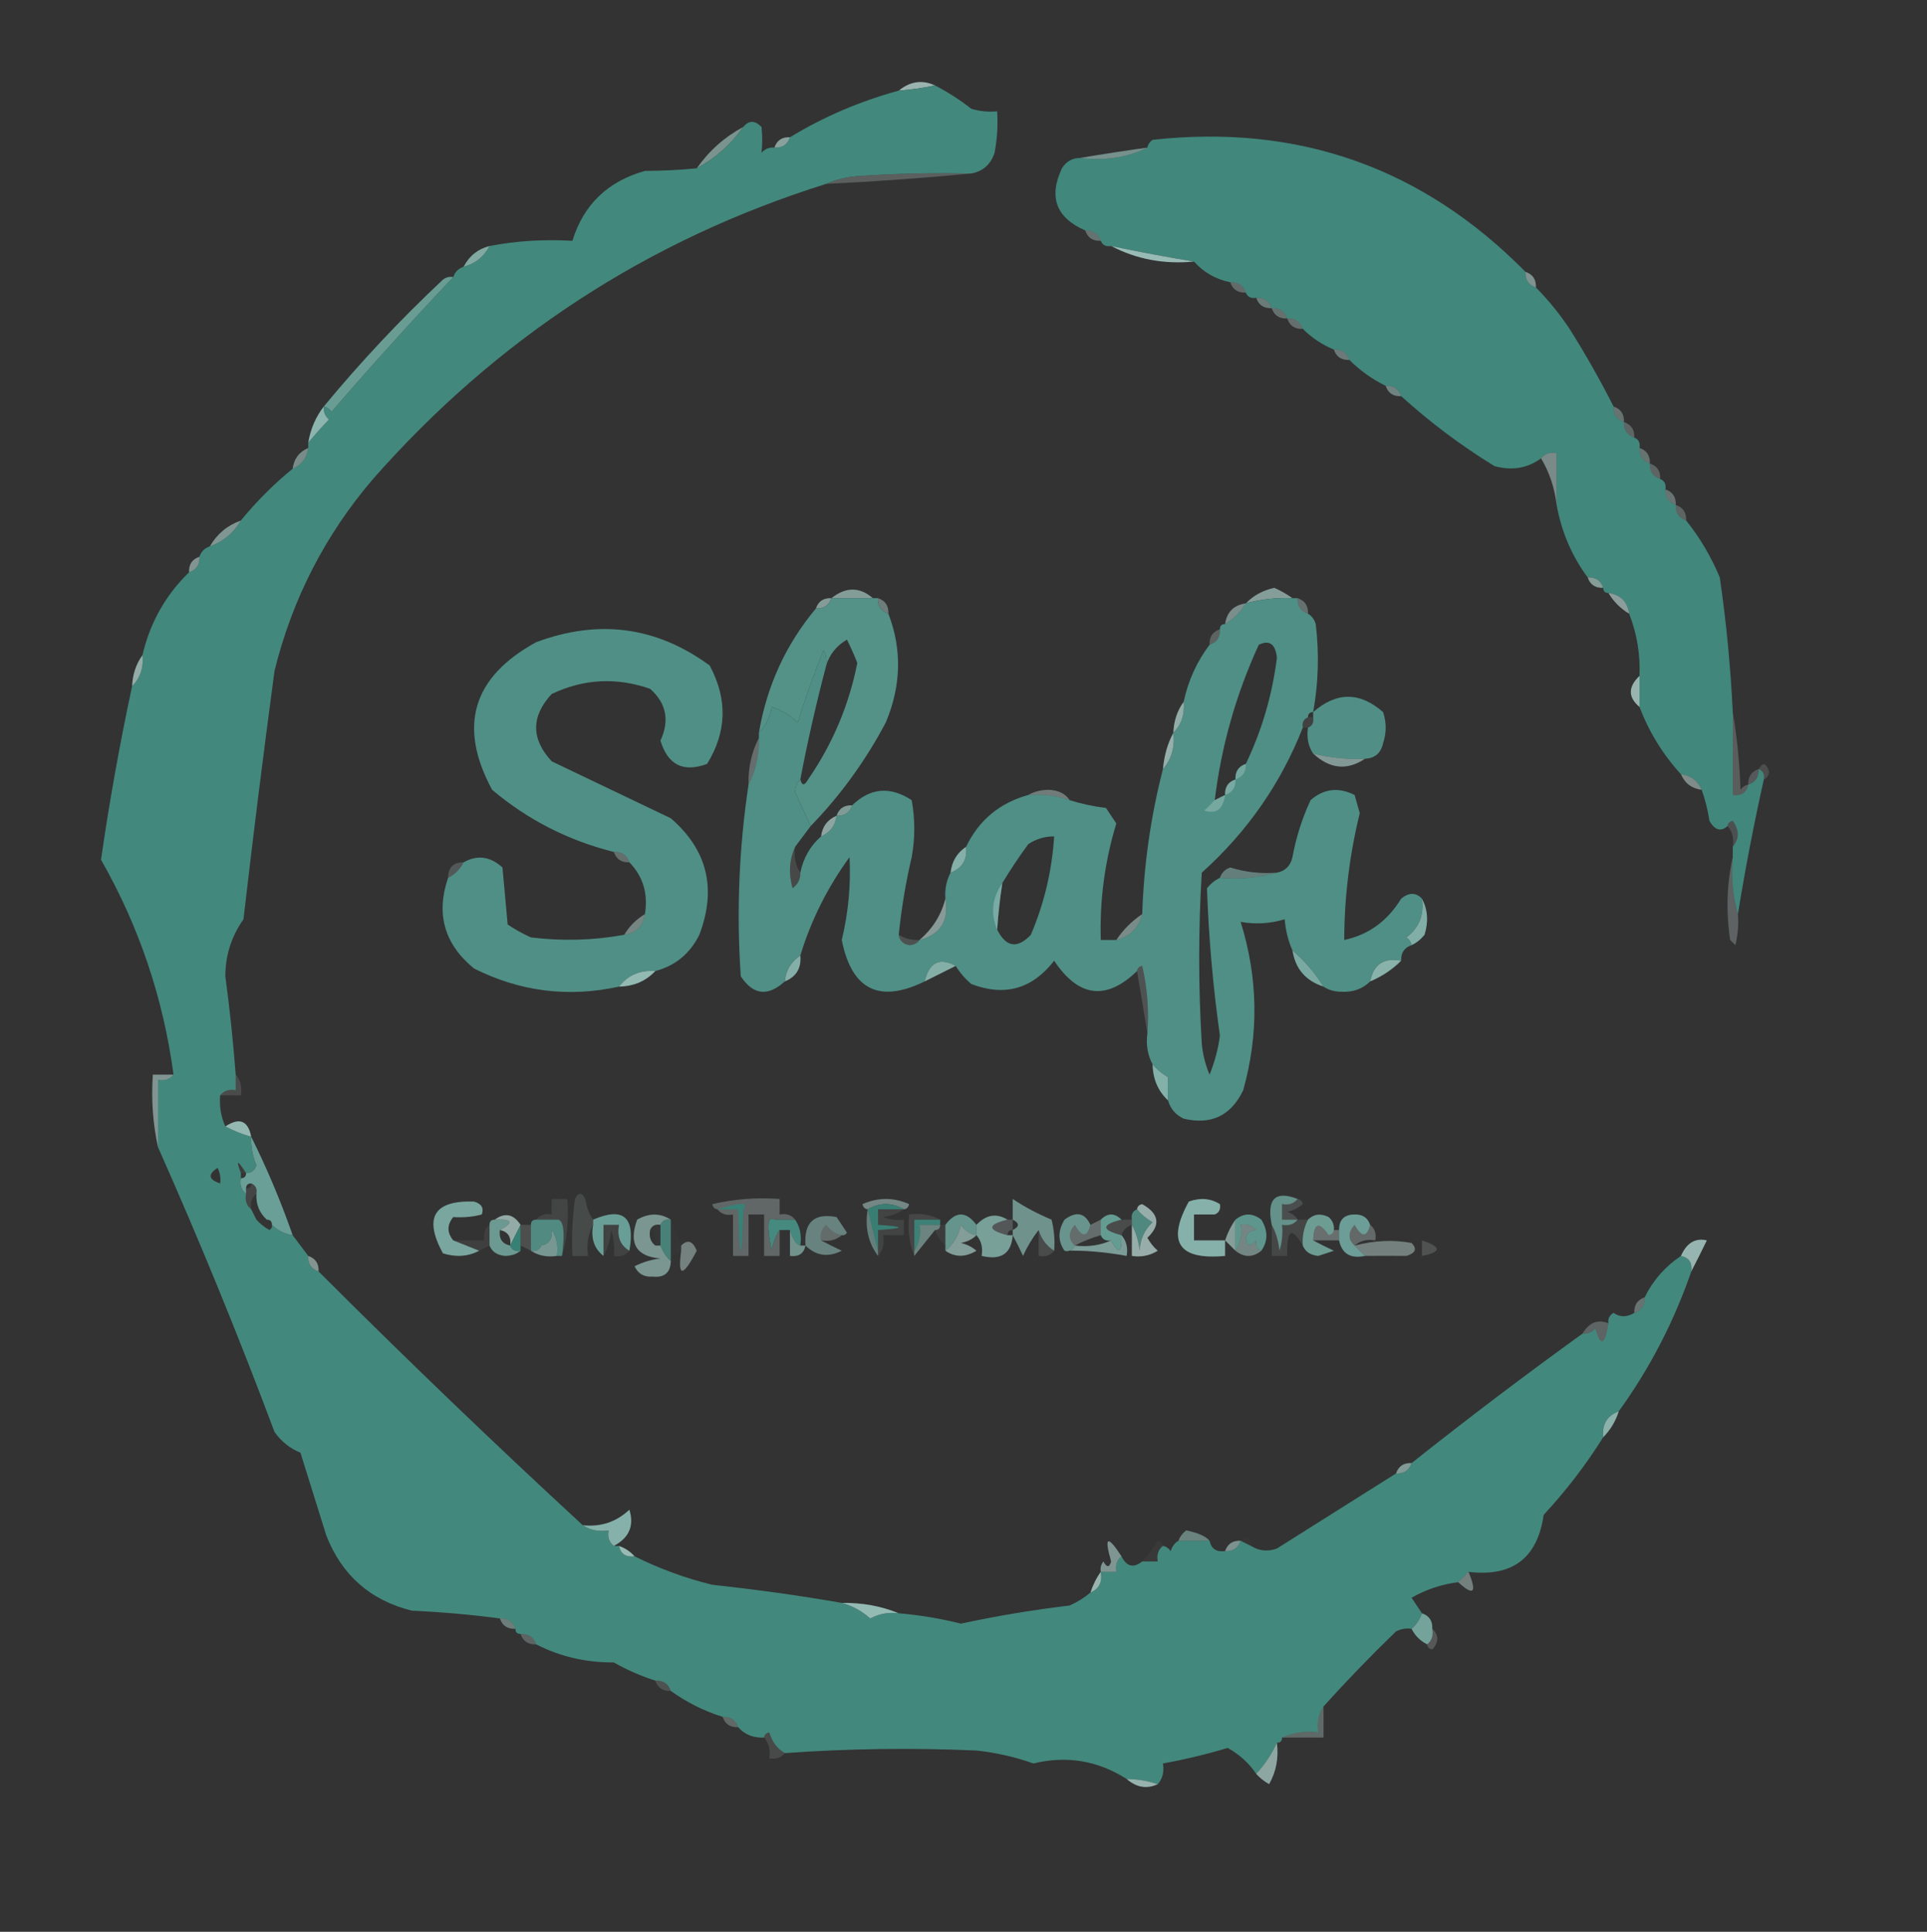 <?xml version="1.0" encoding="UTF-8"?>
<!DOCTYPE svg PUBLIC "-//W3C//DTD SVG 1.1//EN" "http://www.w3.org/Graphics/SVG/1.1/DTD/svg11.dtd">
<svg xmlns="http://www.w3.org/2000/svg" version="1.1" width="372px" height="373px" style="shape-rendering:geometricPrecision; text-rendering:geometricPrecision; image-rendering:optimizeQuality; fill-rule:evenodd; clip-rule:evenodd" xmlns:xlink="http://www.w3.org/1999/xlink">
<rect width="100%" height="100%" fill="#333333" stroke="none"/>
<g><path style="opacity:0.847" fill="#accac5" d="M 180.5,16.5 C 178.194,16.993 175.861,17.326 173.5,17.5C 175.713,15.688 178.047,15.355 180.5,16.5 Z"/></g>
<g><path style="opacity:0.671" fill="#9cc1ba" d="M 143.5,24.5 C 141.1,27.903 138.1,30.57 134.5,32.5C 136.9,29.097 139.9,26.43 143.5,24.5 Z"/></g>
<g><path style="opacity:1" fill="#41877c" d="M 294.5,52.5 C 294.427,54.027 295.094,55.027 296.5,55.5C 298.887,57.913 301.054,60.58 303,63.5C 306.089,68.406 308.923,73.406 311.5,78.5C 311.427,80.027 312.094,81.027 313.5,81.5C 313.427,83.027 314.094,84.027 315.5,84.5C 316.338,84.842 316.672,85.508 316.5,86.5C 316.427,88.027 317.094,89.027 318.5,89.5C 318.427,91.027 319.094,92.027 320.5,92.5C 321.338,92.842 321.672,93.508 321.5,94.5C 321.427,96.027 322.094,97.027 323.5,97.5C 323.427,99.027 324.094,100.027 325.5,100.5C 328.158,103.806 330.324,107.473 332,111.5C 333.257,120.133 334.091,128.8 334.5,137.5C 334.5,142.833 334.5,148.167 334.5,153.5C 336.179,153.715 337.179,153.048 337.5,151.5C 338.906,151.027 339.573,150.027 339.5,148.5C 340.338,148.842 340.672,149.508 340.5,150.5C 338.55,159.244 336.884,167.91 335.5,176.5C 334.518,173.038 334.185,169.371 334.5,165.5C 334.5,164.833 334.5,164.167 334.5,163.5C 335.788,161.965 335.788,160.299 334.5,158.5C 333.893,158.624 333.56,158.957 333.5,159.5C 332.207,160.645 331.041,160.311 330,158.5C 329.685,156.414 329.185,154.414 328.5,152.5C 327.738,150.738 326.404,149.738 324.5,149.5C 321.013,145.678 318.347,141.345 316.5,136.5C 316.5,134.5 316.5,132.5 316.5,130.5C 316.666,126.326 316,122.326 314.5,118.5C 314.167,116.167 312.833,114.833 310.5,114.5C 309.833,114.5 309.5,114.167 309.5,113.5C 309.027,112.094 308.027,111.427 306.5,111.5C 303.449,107.386 301.449,102.72 300.5,97.5C 300.5,94.167 300.5,90.833 300.5,87.5C 299.209,87.263 298.209,87.596 297.5,88.5C 294.863,90.427 291.863,90.927 288.5,90C 282.033,86.021 276.033,81.521 270.5,76.5C 270.027,75.094 269.027,74.427 267.5,74.5C 264.883,73.214 262.55,71.547 260.5,69.5C 260.027,68.094 259.027,67.427 257.5,67.5C 255.223,66.551 253.223,65.218 251.5,63.5C 251.027,62.094 250.027,61.427 248.5,61.5C 248.027,60.094 247.027,59.427 245.5,59.5C 245.027,58.094 244.027,57.427 242.5,57.5C 241.508,57.672 240.842,57.338 240.5,56.5C 240.027,55.094 239.027,54.427 237.5,54.5C 234.669,53.921 232.336,52.588 230.5,50.5C 225.26,49.65 219.927,48.65 214.5,47.5C 213.508,47.672 212.842,47.338 212.5,46.5C 212.027,45.094 211.027,44.427 209.5,44.5C 203.885,42.049 202.385,38.049 205,32.5C 205.816,31.177 206.983,30.511 208.5,30.5C 213.294,31.097 217.627,30.43 221.5,28.5C 221.611,27.883 221.944,27.383 222.5,27C 250.682,23.893 274.682,32.393 294.5,52.5 Z"/></g>
<g><path style="opacity:0.663" fill="#99bfb9" d="M 221.5,28.5 C 217.627,30.43 213.294,31.097 208.5,30.5C 212.73,29.78 217.063,29.113 221.5,28.5 Z"/></g>
<g><path style="opacity:0.259" fill="#cfe1de" d="M 187.5,33.5 C 178.332,34.385 168.999,35.051 159.5,35.5C 161.292,34.691 163.292,34.191 165.5,34C 172.826,33.5 180.159,33.334 187.5,33.5 Z"/></g>
<g><path style="opacity:1" fill="#43887d" d="M 180.5,16.5 C 182.932,17.75 185.266,19.25 187.5,21C 189.134,21.494 190.801,21.66 192.5,21.5C 192.664,24.187 192.497,26.854 192,29.5C 191.252,31.751 189.752,33.084 187.5,33.5C 180.159,33.334 172.826,33.5 165.5,34C 163.292,34.191 161.292,34.691 159.5,35.5C 125.109,46.291 95.942,65.291 72,92.5C 62.777,103.278 56.444,115.611 53,129.5C 50.854,145.48 48.854,161.48 47,177.5C 44.673,180.815 43.507,184.481 43.5,188.5C 44.355,194.82 45.022,201.154 45.5,207.5C 45.5,208.5 45.5,209.5 45.5,210.5C 44.209,210.263 43.209,210.596 42.5,211.5C 42.325,213.621 42.659,215.621 43.5,217.5C 45.028,218.309 46.694,218.976 48.5,219.5C 48.433,221.401 48.767,223.234 49.5,225C 49.164,226.03 48.497,226.53 47.5,226.5C 45.83,223.895 45.496,223.895 46.5,226.5C 46.5,226.833 46.5,227.167 46.5,227.5C 46.263,228.791 46.596,229.791 47.5,230.5C 47.263,231.791 47.596,232.791 48.5,233.5C 48.833,234.167 49.167,234.833 49.5,235.5C 50.172,236.267 51.005,236.934 52,237.5C 52.399,237.272 52.565,236.938 52.5,236.5C 53.605,237.6 54.938,238.267 56.5,238.5C 57.488,239.795 58.488,241.128 59.5,242.5C 59.427,244.027 60.094,245.027 61.5,245.5C 78.223,262.225 95.223,278.558 112.5,294.5C 113.919,295.451 115.585,295.784 117.5,295.5C 117.263,296.791 117.596,297.791 118.5,298.5C 118.833,298.5 119.167,298.5 119.5,298.5C 119.821,300.048 120.821,300.715 122.5,300.5C 127.272,302.883 132.272,304.716 137.5,306C 146.014,306.912 154.347,308.079 162.5,309.5C 164.518,310.047 166.351,311.047 168,312.5C 169.699,311.594 171.533,311.261 173.5,311.5C 177.544,311.844 181.544,312.51 185.5,313.5C 192.442,312.008 199.442,310.842 206.5,310C 207.984,309.338 209.317,308.504 210.5,307.5C 212.176,306.817 212.843,305.483 212.5,303.5C 213.5,303.5 214.5,303.5 215.5,303.5C 215.263,302.209 215.596,301.209 216.5,300.5C 217.472,302.493 218.805,302.826 220.5,301.5C 221.5,301.5 222.5,301.5 223.5,301.5C 223.263,300.209 223.596,299.209 224.5,298.5C 225.117,298.611 225.617,298.944 226,299.5C 226.278,298.584 226.778,297.918 227.5,297.5C 229.5,297.5 231.5,297.5 233.5,297.5C 233.821,299.048 234.821,299.715 236.5,299.5C 238.027,299.573 239.027,298.906 239.5,297.5C 240.167,297.833 240.833,298.167 241.5,298.5C 243.068,299.473 244.735,299.64 246.5,299C 254.195,294.156 261.861,289.323 269.5,284.5C 271.027,284.573 272.027,283.906 272.5,282.5C 283.282,273.935 294.282,265.602 305.5,257.5C 306.496,257.586 307.329,257.252 308,256.5C 308.974,260.095 309.807,259.762 310.5,255.5C 310.369,254.624 310.702,253.957 311.5,253.5C 312.726,254.363 314.06,254.363 315.5,253.5C 316.906,253.027 317.573,252.027 317.5,250.5C 319.094,247.236 321.427,244.569 324.5,242.5C 326.048,242.821 326.715,243.821 326.5,245.5C 323.12,255.262 318.454,264.262 312.5,272.5C 310.241,273.344 309.241,275.011 309.5,277.5C 306.16,282.83 302.327,287.83 298,292.5C 296.8,300.858 291.967,304.525 283.5,303.5C 282.833,304.167 282.167,304.833 281.5,305.5C 278.304,305.899 275.304,306.899 272.5,308.5C 273.193,309.518 273.859,310.518 274.5,311.5C 274.068,312.71 273.401,313.71 272.5,314.5C 271.448,314.351 270.448,314.517 269.5,315C 264.603,319.729 259.936,324.562 255.5,329.5C 254.549,330.919 254.216,332.585 254.5,334.5C 251.941,334.198 249.607,334.532 247.5,335.5C 247.5,336.167 247.167,336.5 246.5,336.5C 245.455,338.77 244.121,340.77 242.5,342.5C 241.109,340.429 239.276,338.762 237,337.5C 232.909,338.731 228.743,339.731 224.5,340.5C 224.768,342.099 224.434,343.432 223.5,344.5C 221.565,343.85 219.565,343.517 217.5,343.5C 211.914,339.936 205.914,338.936 199.5,340.5C 195.939,339.239 192.272,338.406 188.5,338C 176.157,337.449 163.824,337.616 151.5,338.5C 150.057,337.665 149.057,336.332 148.5,334.5C 147.893,334.624 147.56,334.957 147.5,335.5C 145.447,335.598 143.78,334.931 142.5,333.5C 142.027,332.094 141.027,331.427 139.5,331.5C 135.883,330.358 132.55,328.692 129.5,326.5C 129.027,325.094 128.027,324.427 126.5,324.5C 123.738,323.62 121.071,322.454 118.5,321C 113.095,321.025 108.095,319.858 103.5,317.5C 103.027,316.094 102.027,315.427 100.5,315.5C 99.833,315.5 99.5,315.167 99.5,314.5C 99.027,313.094 98.027,312.427 96.5,312.5C 90.882,311.758 85.215,311.258 79.5,311C 71.498,308.997 65.998,304.164 63,296.5C 61.331,291.155 59.664,285.822 58,280.5C 55.929,279.636 54.262,278.303 53,276.5C 46.04,257.918 38.54,239.584 30.5,221.5C 30.5,217.167 30.5,212.833 30.5,208.5C 31.791,208.737 32.791,208.404 33.5,207.5C 31.518,192.72 26.851,178.886 19.5,166C 21.129,154.723 23.129,143.556 25.5,132.5C 27.074,130.898 27.741,128.898 27.5,126.5C 28.97,120.218 31.97,114.885 36.5,110.5C 37.906,110.027 38.573,109.027 38.5,107.5C 38.833,106.5 39.5,105.833 40.5,105.5C 43.089,104.581 45.089,102.914 46.5,100.5C 49.5,96.833 52.833,93.5 56.5,90.5C 58.262,89.738 59.262,88.404 59.5,86.5C 59.5,86.167 59.5,85.833 59.5,85.5C 60.746,83.992 62.08,82.492 63.5,81C 62.748,80.329 62.414,79.496 62.5,78.5C 63.117,78.611 63.617,78.944 64,79.5C 71.588,70.695 79.421,62.028 87.5,53.5C 87.833,52.5 88.5,51.833 89.5,51.5C 91.749,50.92 93.415,49.587 94.5,47.5C 99.641,46.512 104.974,46.179 110.5,46.5C 112.649,39.52 117.316,35.02 124.5,33C 127.936,32.982 131.269,32.815 134.5,32.5C 138.1,30.57 141.1,27.903 143.5,24.5C 144.542,23.209 145.708,23.209 147,24.5C 147.195,26.207 147.195,27.874 147,29.5C 147.671,28.748 148.504,28.414 149.5,28.5C 151.027,28.573 152.027,27.906 152.5,26.5C 159.013,22.545 166.013,19.545 173.5,17.5C 175.861,17.326 178.194,16.993 180.5,16.5 Z M 42.5,228.5 C 40.24,227.762 40.073,226.762 42,225.5C 42.483,226.448 42.65,227.448 42.5,228.5 Z"/></g>
<g><path style="opacity:0.749" fill="#a5c5c0" d="M 152.5,26.5 C 152.027,27.906 151.027,28.573 149.5,28.5C 149.973,27.094 150.973,26.427 152.5,26.5 Z"/></g>
<g><path style="opacity:0.408" fill="#b1cec9" d="M 209.5,44.5 C 211.027,44.427 212.027,45.094 212.5,46.5C 210.973,46.573 209.973,45.906 209.5,44.5 Z"/></g>
<g><path style="opacity:0.957" fill="#9ec1bb" d="M 214.5,47.5 C 219.927,48.65 225.26,49.65 230.5,50.5C 224.743,51.068 219.41,50.068 214.5,47.5 Z"/></g>
<g><path style="opacity:0.914" fill="#89b4ac" d="M 94.5,47.5 C 93.415,49.587 91.749,50.92 89.5,51.5C 90.585,49.413 92.251,48.08 94.5,47.5 Z"/></g>
<g><path style="opacity:0.612" fill="#b1cec9" d="M 294.5,52.5 C 295.906,52.973 296.573,53.973 296.5,55.5C 295.094,55.027 294.427,54.027 294.5,52.5 Z"/></g>
<g><path style="opacity:0.357" fill="#b7d1cd" d="M 237.5,54.5 C 239.027,54.427 240.027,55.094 240.5,56.5C 238.973,56.573 237.973,55.906 237.5,54.5 Z"/></g>
<g><path style="opacity:0.498" fill="#a2c4bf" d="M 242.5,57.5 C 244.027,57.427 245.027,58.094 245.5,59.5C 243.973,59.573 242.973,58.906 242.5,57.5 Z"/></g>
<g><path style="opacity:0.408" fill="#afccc8" d="M 245.5,59.5 C 247.027,59.427 248.027,60.094 248.5,61.5C 246.973,61.573 245.973,60.906 245.5,59.5 Z"/></g>
<g><path style="opacity:0.376" fill="#b5d0cc" d="M 248.5,61.5 C 250.027,61.427 251.027,62.094 251.5,63.5C 249.973,63.573 248.973,62.906 248.5,61.5 Z"/></g>
<g><path style="opacity:0.974" fill="#6ba097" d="M 87.5,53.5 C 79.421,62.028 71.588,70.695 64,79.5C 63.617,78.944 63.117,78.611 62.5,78.5C 69.574,69.922 77.24,61.755 85.5,54C 86.094,53.536 86.761,53.369 87.5,53.5 Z"/></g>
<g><path style="opacity:0.482" fill="#a8c8c3" d="M 257.5,67.5 C 259.027,67.427 260.027,68.094 260.5,69.5C 258.973,69.573 257.973,68.906 257.5,67.5 Z"/></g>
<g><path style="opacity:0.561" fill="#9fc3bd" d="M 267.5,74.5 C 269.027,74.427 270.027,75.094 270.5,76.5C 268.973,76.573 267.973,75.906 267.5,74.5 Z"/></g>
<g><path style="opacity:1" fill="#8bb5ae" d="M 62.5,78.5 C 62.414,79.496 62.748,80.329 63.5,81C 62.08,82.492 60.746,83.992 59.5,85.5C 59.935,82.843 60.935,80.509 62.5,78.5 Z"/></g>
<g><path style="opacity:0.42" fill="#abcac5" d="M 311.5,78.5 C 312.906,78.973 313.573,79.973 313.5,81.5C 312.094,81.027 311.427,80.027 311.5,78.5 Z"/></g>
<g><path style="opacity:0.318" fill="#bbd3d0" d="M 313.5,81.5 C 314.906,81.973 315.573,82.973 315.5,84.5C 314.094,84.027 313.427,83.027 313.5,81.5 Z"/></g>
<g><path style="opacity:0.6" fill="#a7c7c2" d="M 59.5,86.5 C 59.262,88.404 58.262,89.738 56.5,90.5C 56.738,88.596 57.738,87.262 59.5,86.5 Z"/></g>
<g><path style="opacity:0.431" fill="#abc9c3" d="M 316.5,86.5 C 317.906,86.973 318.573,87.973 318.5,89.5C 317.094,89.027 316.427,88.027 316.5,86.5 Z"/></g>
<g><path style="opacity:0.565" fill="#b2cdc9" d="M 297.5,88.5 C 298.209,87.596 299.209,87.263 300.5,87.5C 300.5,90.833 300.5,94.167 300.5,97.5C 300.11,94.203 299.11,91.203 297.5,88.5 Z"/></g>
<g><path style="opacity:0.306" fill="#bdd5d1" d="M 318.5,89.5 C 319.906,89.973 320.573,90.973 320.5,92.5C 319.094,92.027 318.427,91.027 318.5,89.5 Z"/></g>
<g><path style="opacity:0.439" fill="#a8c6c2" d="M 321.5,94.5 C 322.906,94.973 323.573,95.973 323.5,97.5C 322.094,97.027 321.427,96.027 321.5,94.5 Z"/></g>
<g><path style="opacity:0.31" fill="#bcd4d0" d="M 323.5,97.5 C 324.906,97.973 325.573,98.973 325.5,100.5C 324.094,100.027 323.427,99.027 323.5,97.5 Z"/></g>
<g><path style="opacity:0.686" fill="#a2c4bf" d="M 46.5,100.5 C 45.089,102.914 43.089,104.581 40.5,105.5C 41.911,103.086 43.911,101.419 46.5,100.5 Z"/></g>
<g><path style="opacity:0.627" fill="#b1cdc9" d="M 38.5,107.5 C 38.573,109.027 37.906,110.027 36.5,110.5C 36.427,108.973 37.094,107.973 38.5,107.5 Z"/></g>
<g><path style="opacity:0.694" fill="#a9c9c3" d="M 306.5,111.5 C 308.027,111.427 309.027,112.094 309.5,113.5C 307.973,113.573 306.973,112.906 306.5,111.5 Z"/></g>
<g><path style="opacity:0.714" fill="#a4c5c0" d="M 168.5,115.5 C 165.833,115.5 163.167,115.5 160.5,115.5C 163.289,113.286 165.956,113.286 168.5,115.5 Z"/></g>
<g><path style="opacity:0.659" fill="#bcd5d1" d="M 310.5,114.5 C 312.833,114.833 314.167,116.167 314.5,118.5C 312.833,117.5 311.5,116.167 310.5,114.5 Z"/></g>
<g><path style="opacity:0.722" fill="#a5c6c0" d="M 249.5,115.5 C 246.43,115.368 243.43,115.701 240.5,116.5C 241.958,114.989 243.791,113.989 246,113.5C 247.302,114.085 248.469,114.751 249.5,115.5 Z"/></g>
<g><path style="opacity:0.698" fill="#a8c8c3" d="M 160.5,115.5 C 160.027,116.906 159.027,117.573 157.5,117.5C 157.973,116.094 158.973,115.427 160.5,115.5 Z"/></g>
<g><path style="opacity:1" fill="#4f8f85" d="M 249.5,115.5 C 249.833,115.5 250.167,115.5 250.5,115.5C 250.427,117.027 251.094,118.027 252.5,118.5C 253.222,118.918 253.722,119.584 254,120.5C 254.687,126.204 254.521,131.87 253.5,137.5C 252.833,137.5 252.5,137.833 252.5,138.5C 251.662,138.842 251.328,139.508 251.5,140.5C 247.249,151.312 240.749,160.645 232,168.5C 231.333,179.5 231.333,190.5 232,201.5C 232.192,203.577 232.692,205.577 233.5,207.5C 234.482,205.089 235.149,202.589 235.5,200C 234.167,190.514 233.333,181.014 233,171.5C 233.708,170.619 234.542,169.953 235.5,169.5C 239.371,169.815 243.038,169.482 246.5,168.5C 248.132,168.175 249.132,167.175 249.5,165.5C 250.205,161.68 251.371,158.014 253,154.5C 255.553,152.271 258.386,151.938 261.5,153.5C 261.833,154.667 262.167,155.833 262.5,157C 260.522,165.054 259.522,173.221 259.5,181.5C 264.208,180.485 267.875,177.818 270.5,173.5C 271.995,172.295 273.328,172.295 274.5,173.5C 274.953,176.652 273.953,179.152 271.5,181C 272.056,181.383 272.389,181.883 272.5,182.5C 271.094,182.973 270.427,183.973 270.5,185.5C 267.144,184.862 265.144,186.196 264.5,189.5C 263.054,190.94 261.221,191.607 259,191.5C 257.615,191.486 256.449,191.152 255.5,190.5C 253.845,187.847 251.845,185.514 249.5,183.5C 248.691,181.708 248.191,179.708 248,177.5C 245.218,178.346 242.384,178.513 239.5,178C 242.876,188.797 243.043,199.63 240,210.5C 237.647,215.426 233.814,217.26 228.5,216C 226.937,215.241 225.937,214.074 225.5,212.5C 225.402,211.118 225.402,209.618 225.5,208C 224.309,207.302 223.309,206.469 222.5,205.5C 221.539,203.735 221.205,201.735 221.5,199.5C 221.826,195.116 221.492,190.783 220.5,186.5C 219.893,186.624 219.56,186.957 219.5,187.5C 213.545,193.251 208.211,192.584 203.5,185.5C 199.271,190.966 193.938,192.466 187.5,190C 186.29,188.961 185.29,187.794 184.5,186.5C 181.375,184.804 179.375,185.804 178.5,189.5C 169.739,193.786 164.405,191.119 162.5,181.5C 163.772,176.211 164.272,170.878 164,165.5C 159.727,171.378 156.561,177.712 154.5,184.5C 152.721,185.67 151.721,187.336 151.5,189.5C 148.227,192.476 145.394,192.143 143,188.5C 142.158,176.058 142.658,163.725 144.5,151.5C 145.913,148.781 146.58,145.781 146.5,142.5C 146.5,142.167 146.5,141.833 146.5,141.5C 147.793,140.158 148.626,138.491 149,136.5C 150.892,137.13 152.559,138.13 154,139.5C 155.466,134.768 157.133,130.102 159,125.5C 159.483,126.448 159.649,127.448 159.5,128.5C 157.574,135.8 155.907,143.133 154.5,150.5C 153.861,151.097 153.528,151.93 153.5,153C 154.522,155.191 155.522,157.358 156.5,159.5C 155.488,160.872 154.488,162.205 153.5,163.5C 152.366,165.966 152.199,168.633 153,171.5C 154.039,170.756 154.539,169.756 154.5,168.5C 155.079,165.669 156.412,163.336 158.5,161.5C 160.262,160.738 161.262,159.404 161.5,157.5C 163.027,157.573 164.027,156.906 164.5,155.5C 167.994,152.107 171.827,151.774 176,154.5C 176.667,158.167 176.667,161.833 176,165.5C 174.842,170.457 174.008,175.457 173.5,180.5C 173.62,181.586 174.287,182.253 175.5,182.5C 176.416,182.457 177.083,182.124 177.5,181.5C 181.573,180.413 183.239,177.746 182.5,173.5C 182.366,171.708 182.699,170.042 183.5,168.5C 185.759,167.656 186.759,165.989 186.5,163.5C 188.964,158.373 192.964,155.04 198.5,153.5C 201.279,153.279 203.946,153.612 206.5,154.5C 208.746,155.21 211.08,155.71 213.5,156C 214.167,157 214.833,158 215.5,159C 213.275,166.301 212.275,173.801 212.5,181.5C 213.5,181.5 214.5,181.5 215.5,181.5C 218.167,180.833 219.833,179.167 220.5,176.5C 220.812,166.984 222.145,157.651 224.5,148.5C 226.163,146.562 226.829,144.228 226.5,141.5C 228.074,139.898 228.741,137.898 228.5,135.5C 229.382,131.407 231.049,127.74 233.5,124.5C 234.906,124.027 235.573,123.027 235.5,121.5C 235.5,120.833 235.833,120.5 236.5,120.5C 238.167,119.5 239.5,118.167 240.5,116.5C 243.43,115.701 246.43,115.368 249.5,115.5 Z M 240.5,147.5 C 239.094,147.973 238.427,148.973 238.5,150.5C 237.094,150.973 236.427,151.973 236.5,153.5C 235.833,153.833 235.167,154.167 234.5,154.5C 235.776,144.065 238.609,134.065 243,124.5C 245.055,123.505 246.221,124.338 246.5,127C 245.607,134.177 243.607,141.011 240.5,147.5 Z M 203.5,161.5 C 203.079,168.106 201.579,174.44 199,180.5C 196.389,183.243 194.222,182.91 192.5,179.5C 192.704,176.482 193.037,173.482 193.5,170.5C 195.019,167.979 196.686,165.479 198.5,163C 200.025,161.991 201.692,161.491 203.5,161.5 Z"/></g>
<g><path style="opacity:0.475" fill="#b0cdc8" d="M 169.5,115.5 C 170.906,115.973 171.573,116.973 171.5,118.5C 170.094,118.027 169.427,117.027 169.5,115.5 Z"/></g>
<g><path style="opacity:0.608" fill="#a8c8c3" d="M 240.5,116.5 C 239.5,118.167 238.167,119.5 236.5,120.5C 236.833,118.167 238.167,116.833 240.5,116.5 Z"/></g>
<g><path style="opacity:0.388" fill="#b8d2ce" d="M 250.5,115.5 C 251.906,115.973 252.573,116.973 252.5,118.5C 251.094,118.027 250.427,117.027 250.5,115.5 Z"/></g>
<g><path style="opacity:1" fill="#549288" d="M 160.5,115.5 C 163.167,115.5 165.833,115.5 168.5,115.5C 168.833,115.5 169.167,115.5 169.5,115.5C 169.427,117.027 170.094,118.027 171.5,118.5C 174.146,125.386 173.98,132.386 171,139.5C 167.077,146.908 162.244,153.575 156.5,159.5C 155.522,157.358 154.522,155.191 153.5,153C 153.528,151.93 153.861,151.097 154.5,150.5C 154.81,151.738 155.31,151.738 156,150.5C 160.725,143.657 163.892,136.157 165.5,128C 164.91,126.491 164.244,124.991 163.5,123.5C 161.459,124.707 160.126,126.374 159.5,128.5C 159.649,127.448 159.483,126.448 159,125.5C 157.133,130.102 155.466,134.768 154,139.5C 152.559,138.13 150.892,137.13 149,136.5C 148.626,138.491 147.793,140.158 146.5,141.5C 148.041,132.424 151.708,124.424 157.5,117.5C 159.027,117.573 160.027,116.906 160.5,115.5 Z"/></g>
<g><path style="opacity:1" fill="#508f85" d="M 126.5,187.5 C 123.562,187.273 121.229,188.273 119.5,190.5C 109.727,192.641 100.394,191.474 91.5,187C 85.777,182.297 84.111,176.464 86.5,169.5C 87.833,168.833 88.833,167.833 89.5,166.5C 92.143,165.021 94.643,165.354 97,167.5C 97.333,171.167 97.667,174.833 98,178.5C 99.419,179.46 100.919,180.293 102.5,181C 108.551,181.746 114.551,181.579 120.5,180.5C 122.833,180.167 124.167,178.833 124.5,176.5C 125.143,172.567 124.143,169.234 121.5,166.5C 121.027,165.094 120.027,164.427 118.5,164.5C 109.705,162.297 101.872,158.297 95,152.5C 88.379,140.23 91.212,130.73 103.5,124C 115.588,119.488 126.755,120.988 137,128.5C 140.483,134.984 140.317,141.317 136.5,147.5C 131.917,149.208 128.917,147.708 127.5,143C 129.297,139.102 128.63,135.769 125.5,133C 118.995,130.737 112.662,131.071 106.5,134C 102.5,138.333 102.5,142.667 106.5,147C 114.132,150.66 121.798,154.326 129.5,158C 136.554,164.098 138.387,171.598 135,180.5C 133.195,184.143 130.362,186.476 126.5,187.5 Z"/></g>
<g><path style="opacity:0.294" fill="#bed6d1" d="M 235.5,121.5 C 235.573,123.027 234.906,124.027 233.5,124.5C 233.427,122.973 234.094,121.973 235.5,121.5 Z"/></g>
<g><path style="opacity:0.788" fill="#aeccc7" d="M 27.5,126.5 C 27.741,128.898 27.074,130.898 25.5,132.5C 25.595,130.214 26.262,128.214 27.5,126.5 Z"/></g>
<g><path style="opacity:0.859" fill="#aac9c3" d="M 316.5,130.5 C 316.5,132.5 316.5,134.5 316.5,136.5C 314.269,134.642 314.269,132.642 316.5,130.5 Z"/></g>
<g><path style="opacity:1" fill="#518f86" d="M 263.5,146.5 C 260.098,146.658 256.764,146.324 253.5,145.5C 252.549,144.081 252.216,142.415 252.5,140.5C 253.338,140.158 253.672,139.492 253.5,138.5C 253.5,138.167 253.5,137.833 253.5,137.5C 258.003,133.555 262.503,133.555 267,137.5C 267.667,139.5 267.667,141.5 267,143.5C 266.578,145.426 265.411,146.426 263.5,146.5 Z"/></g>
<g><path style="opacity:0.835" fill="#a5c6c0" d="M 228.5,135.5 C 228.741,137.898 228.074,139.898 226.5,141.5C 226.595,139.214 227.262,137.214 228.5,135.5 Z"/></g>
<g><path style="opacity:0.078" fill="#dce9e7" d="M 252.5,138.5 C 252.833,138.5 253.167,138.5 253.5,138.5C 253.672,139.492 253.338,140.158 252.5,140.5C 252.167,140.5 251.833,140.5 251.5,140.5C 251.328,139.508 251.662,138.842 252.5,138.5 Z"/></g>
<g><path style="opacity:0.835" fill="#a9c8c3" d="M 226.5,141.5 C 226.829,144.228 226.163,146.562 224.5,148.5C 224.721,145.933 225.388,143.599 226.5,141.5 Z"/></g>
<g><path style="opacity:0.702" fill="#a5c5c0" d="M 253.5,145.5 C 256.764,146.324 260.098,146.658 263.5,146.5C 260.053,148.823 256.719,148.489 253.5,145.5 Z"/></g>
<g><path style="opacity:0.149" fill="#deeae9" d="M 339.5,148.5 C 340.302,147.115 340.969,147.282 341.5,149C 341.43,149.765 341.097,150.265 340.5,150.5C 340.672,149.508 340.338,148.842 339.5,148.5 Z"/></g>
<g><path style="opacity:0.25" fill="#cee0dd" d="M 334.5,137.5 C 335.326,142.316 335.826,147.316 336,152.5C 336.383,151.944 336.883,151.611 337.5,151.5C 337.179,153.048 336.179,153.715 334.5,153.5C 334.5,148.167 334.5,142.833 334.5,137.5 Z"/></g>
<g><path style="opacity:0.361" fill="#b2cfca" d="M 240.5,147.5 C 240.573,149.027 239.906,150.027 238.5,150.5C 238.427,148.973 239.094,147.973 240.5,147.5 Z"/></g>
<g><path style="opacity:0.541" fill="#bfd6d3" d="M 324.5,149.5 C 326.404,149.738 327.738,150.738 328.5,152.5C 326.596,152.262 325.262,151.262 324.5,149.5 Z"/></g>
<g><path style="opacity:0.369" fill="#bcd4d0" d="M 146.5,142.5 C 146.58,145.781 145.913,148.781 144.5,151.5C 144.42,148.219 145.087,145.219 146.5,142.5 Z"/></g>
<g><path style="opacity:0.224" fill="#ccdedc" d="M 339.5,148.5 C 339.573,150.027 338.906,151.027 337.5,151.5C 337.427,149.973 338.094,148.973 339.5,148.5 Z"/></g>
<g><path style="opacity:0.451" fill="#bbd4d0" d="M 198.5,153.5 C 199.622,152.844 200.955,152.511 202.5,152.5C 204.333,152.585 205.666,153.252 206.5,154.5C 203.946,153.612 201.279,153.279 198.5,153.5 Z"/></g>
<g><path style="opacity:0.439" fill="#afccc7" d="M 238.5,150.5 C 238.573,152.027 237.906,153.027 236.5,153.5C 236.427,151.973 237.094,150.973 238.5,150.5 Z"/></g>
<g><path style="opacity:0.718" fill="#9fc3bd" d="M 164.5,155.5 C 164.027,156.906 163.027,157.573 161.5,157.5C 161.973,156.094 162.973,155.427 164.5,155.5 Z"/></g>
<g><path style="opacity:0.533" fill="#9abeb9" d="M 236.5,153.5 C 236.114,156.262 234.781,157.262 232.5,156.5C 233.243,155.818 233.909,155.151 234.5,154.5C 235.167,154.167 235.833,153.833 236.5,153.5 Z"/></g>
<g><path style="opacity:0.769" fill="#a7c7c2" d="M 161.5,157.5 C 161.262,159.404 160.262,160.738 158.5,161.5C 158.738,159.596 159.738,158.262 161.5,157.5 Z"/></g>
<g><path style="opacity:0.165" fill="#d2e3e0" d="M 333.5,159.5 C 333.56,158.957 333.893,158.624 334.5,158.5C 335.788,160.299 335.788,161.965 334.5,163.5C 334.768,161.901 334.434,160.568 333.5,159.5 Z"/></g>
<g><path style="opacity:0.38" fill="#b3cfca" d="M 118.5,164.5 C 120.027,164.427 121.027,165.094 121.5,166.5C 119.973,166.573 118.973,165.906 118.5,164.5 Z"/></g>
<g><path style="opacity:1" fill="#84b0a9" d="M 186.5,163.5 C 186.759,165.989 185.759,167.656 183.5,168.5C 183.75,166.326 184.75,164.659 186.5,163.5 Z"/></g>
<g><path style="opacity:0.227" fill="#c1d8d4" d="M 89.5,166.5 C 88.833,167.833 87.833,168.833 86.5,169.5C 86.5,167.5 87.5,166.5 89.5,166.5 Z"/></g>
<g><path style="opacity:0.129" fill="#d0e1df" d="M 153.5,163.5 C 153.216,165.415 153.549,167.081 154.5,168.5C 154.539,169.756 154.039,170.756 153,171.5C 152.199,168.633 152.366,165.966 153.5,163.5 Z"/></g>
<g><path style="opacity:0.599" fill="#86b3ac" d="M 246.5,168.5 C 243.038,169.482 239.371,169.815 235.5,169.5C 235.811,168.522 236.478,167.855 237.5,167.5C 240.421,168.407 243.421,168.74 246.5,168.5 Z"/></g>
<g><path style="opacity:0.273" fill="#d1e2df" d="M 334.5,165.5 C 334.185,169.371 334.518,173.038 335.5,176.5C 335.662,178.527 335.495,180.527 335,182.5C 334.667,182.167 334.333,181.833 334,181.5C 333.183,175.984 333.349,170.65 334.5,165.5 Z"/></g>
<g><path style="opacity:0.529" fill="#9fc2bd" d="M 193.5,170.5 C 193.037,173.482 192.704,176.482 192.5,179.5C 191.185,176.373 191.518,173.373 193.5,170.5 Z"/></g>
<g><path style="opacity:0.533" fill="#aeccc7" d="M 124.5,176.5 C 124.167,178.833 122.833,180.167 120.5,180.5C 121.5,178.833 122.833,177.5 124.5,176.5 Z"/></g>
<g><path style="opacity:0.655" fill="#b4cfcb" d="M 182.5,173.5 C 183.239,177.746 181.573,180.413 177.5,181.5C 180.067,179.293 181.733,176.627 182.5,173.5 Z"/></g>
<g><path style="opacity:0.584" fill="#abcac5" d="M 220.5,176.5 C 219.833,179.167 218.167,180.833 215.5,181.5C 216.833,179.5 218.5,177.833 220.5,176.5 Z"/></g>
<g><path style="opacity:0.986" fill="#82afa8" d="M 274.5,173.5 C 275.629,175.628 275.796,177.961 275,180.5C 274.292,181.381 273.458,182.047 272.5,182.5C 272.389,181.883 272.056,181.383 271.5,181C 273.953,179.152 274.953,176.652 274.5,173.5 Z"/></g>
<g><path style="opacity:0.2" fill="#b6d1cc" d="M 173.5,180.5 C 174.708,181.234 176.041,181.567 177.5,181.5C 177.083,182.124 176.416,182.457 175.5,182.5C 174.287,182.253 173.62,181.586 173.5,180.5 Z"/></g>
<g><path style="opacity:0.004" fill="#d6e5e3" d="M 272.5,182.5 C 272.573,184.027 271.906,185.027 270.5,185.5C 270.427,183.973 271.094,182.973 272.5,182.5 Z"/></g>
<g><path style="opacity:0.99" fill="#7baba3" d="M 249.5,183.5 C 251.845,185.514 253.845,187.847 255.5,190.5C 252.054,189.388 250.054,187.055 249.5,183.5 Z"/></g>
<g><path style="opacity:0.988" fill="#89b3ab" d="M 270.5,185.5 C 268.777,187.218 266.777,188.551 264.5,189.5C 265.144,186.196 267.144,184.862 270.5,185.5 Z"/></g>
<g><path style="opacity:0.992" fill="#84b0a9" d="M 154.5,184.5 C 154.727,186.933 153.727,188.599 151.5,189.5C 151.721,187.336 152.721,185.67 154.5,184.5 Z"/></g>
<g><path style="opacity:0.992" fill="#85b0a8" d="M 184.5,186.5 C 182.5,187.5 180.5,188.5 178.5,189.5C 179.375,185.804 181.375,184.804 184.5,186.5 Z"/></g>
<g><path style="opacity:1" fill="#92b9b2" d="M 126.5,187.5 C 124.68,189.448 122.346,190.448 119.5,190.5C 121.229,188.273 123.562,187.273 126.5,187.5 Z"/></g>
<g><path style="opacity:0.188" fill="#cbdedb" d="M 219.5,187.5 C 219.56,186.957 219.893,186.624 220.5,186.5C 221.492,190.783 221.826,195.116 221.5,199.5C 220.833,195.5 220.167,191.5 219.5,187.5 Z"/></g>
<g><path style="opacity:1" fill="#83b0a8" d="M 222.5,205.5 C 223.309,206.469 224.309,207.302 225.5,208C 225.402,209.618 225.402,211.118 225.5,212.5C 223.552,210.68 222.552,208.346 222.5,205.5 Z"/></g>
<g><path style="opacity:0.129" fill="#ecf3f2" d="M 45.5,207.5 C 46.434,208.568 46.768,209.901 46.5,211.5C 45.167,211.5 43.833,211.5 42.5,211.5C 43.209,210.596 44.209,210.263 45.5,210.5C 45.5,209.5 45.5,208.5 45.5,207.5 Z"/></g>
<g><path style="opacity:0.639" fill="#adcbc6" d="M 33.5,207.5 C 32.791,208.404 31.791,208.737 30.5,208.5C 30.5,212.833 30.5,217.167 30.5,221.5C 29.514,217.03 29.18,212.363 29.5,207.5C 30.833,207.5 32.167,207.5 33.5,207.5 Z"/></g>
<g><path style="opacity:0.984" fill="#94bbb4" d="M 48.5,219.5 C 46.694,218.976 45.028,218.309 43.5,217.5C 46.226,215.699 47.892,216.366 48.5,219.5 Z"/></g>
<g><path style="opacity:0.047" fill="#edf4f3" d="M 47.5,226.5 C 47.167,226.5 46.833,226.5 46.5,226.5C 45.496,223.895 45.83,223.895 47.5,226.5 Z"/></g>
<g><path style="opacity:0.995" fill="#6aa097" d="M 48.5,219.5 C 51.538,225.594 54.204,231.927 56.5,238.5C 54.938,238.267 53.605,237.6 52.5,236.5C 52.5,235.833 52.167,235.5 51.5,235.5C 50.058,234.18 49.392,232.514 49.5,230.5C 49.672,229.508 49.338,228.842 48.5,228.5C 47.833,228.5 47.5,228.833 47.5,229.5C 47.5,229.833 47.5,230.167 47.5,230.5C 46.596,229.791 46.263,228.791 46.5,227.5C 47.167,227.5 47.5,227.167 47.5,226.5C 48.497,226.53 49.164,226.03 49.5,225C 48.767,223.234 48.433,221.401 48.5,219.5 Z"/></g>
<g><path style="opacity:0.102" fill="#dfebe9" d="M 48.5,228.5 C 49.338,228.842 49.672,229.508 49.5,230.5C 48.596,231.209 48.263,232.209 48.5,233.5C 47.596,232.791 47.263,231.791 47.5,230.5C 47.5,230.167 47.5,229.833 47.5,229.5C 48.167,229.5 48.5,229.167 48.5,228.5 Z"/></g>
<g><path style="opacity:0.578" fill="#a2c4bf" d="M 174.5,233.5 C 172.167,232.167 169.833,232.167 167.5,233.5C 166.957,233.44 166.624,233.107 166.5,232.5C 169.5,231.167 172.5,231.167 175.5,232.5C 175.376,233.107 175.043,233.44 174.5,233.5 Z"/></g>
<g><path style="opacity:0.992" fill="#87b2ab" d="M 235.5,232.5 C 235.672,233.492 235.338,234.158 234.5,234.5C 233.167,234.5 231.833,234.5 230.5,234.5C 230.5,236.167 230.5,237.833 230.5,239.5C 232.5,239.5 234.5,239.5 236.5,239.5C 236.5,240.5 236.5,241.5 236.5,242.5C 227.513,243.335 225.18,239.835 229.5,232C 231.712,231.211 233.712,231.378 235.5,232.5 Z"/></g>
<g><path style="opacity:0.161" fill="#c7dcd9" d="M 250.5,231.5 C 251.043,231.56 251.376,231.893 251.5,232.5C 250.624,233.251 249.624,233.751 248.5,234C 249.416,234.278 250.082,234.778 250.5,235.5C 249.5,235.5 248.5,235.5 247.5,235.5C 247.5,234.5 247.5,233.5 247.5,232.5C 248.791,232.737 249.791,232.404 250.5,231.5 Z"/></g>
<g><path style="opacity:0.315" fill="#c1d8d5" d="M 153.5,235.5 C 152.167,235.5 150.833,235.5 149.5,235.5C 148.16,234.706 147.993,236.706 149,241.5C 149.21,239.942 149.71,238.609 150.5,237.5C 150.5,239.167 150.5,240.833 150.5,242.5C 149.5,242.5 148.5,242.5 147.5,242.5C 147.5,239.833 147.5,237.167 147.5,234.5C 146.5,234.5 145.5,234.5 144.5,234.5C 144.5,237.167 144.5,239.833 144.5,242.5C 143.5,242.5 142.5,242.5 141.5,242.5C 141.5,239.833 141.5,237.167 141.5,234.5C 140.209,234.737 139.209,234.404 138.5,233.5C 137.957,233.44 137.624,233.107 137.5,232.5C 141.783,231.508 146.116,231.174 150.5,231.5C 150.5,232.5 150.5,233.5 150.5,234.5C 151.791,234.263 152.791,234.596 153.5,235.5 Z"/></g>
<g><path style="opacity:1" fill="#378176" d="M 138.5,233.5 C 142.967,232.138 144.633,232.138 143.5,233.5C 143.167,244.167 142.833,244.167 142.5,233.5C 141.167,233.5 139.833,233.5 138.5,233.5 Z"/></g>
<g><path style="opacity:0.937" fill="#3a8378" d="M 167.5,233.5 C 169.833,232.167 172.167,232.167 174.5,233.5C 172.833,233.5 171.167,233.5 169.5,233.5C 169.5,234.5 169.5,235.5 169.5,236.5C 174.833,236.833 174.833,237.167 169.5,237.5C 169.5,238.833 169.5,240.167 169.5,241.5C 168.833,238.833 168.167,236.167 167.5,233.5 Z"/></g>
<g><path style="opacity:0.098" fill="#eef4f3" d="M 181.5,235.5 C 179.833,235.5 178.167,235.5 176.5,235.5C 176.5,237.5 176.5,239.5 176.5,241.5C 176.5,241.833 176.5,242.167 176.5,242.5C 175.527,240.052 175.194,237.385 175.5,234.5C 177.735,234.205 179.735,234.539 181.5,235.5 Z"/></g>
<g><path style="opacity:0.008" fill="#e3edec" d="M 235.5,232.5 C 236.776,233.386 236.776,234.386 235.5,235.5C 234.893,235.376 234.56,235.043 234.5,234.5C 235.338,234.158 235.672,233.492 235.5,232.5 Z"/></g>
<g><path style="opacity:0.012" fill="#d6e5e3" d="M 49.5,235.5 C 50.167,235.5 50.833,235.5 51.5,235.5C 52.167,235.5 52.5,235.833 52.5,236.5C 52.565,236.938 52.399,237.272 52,237.5C 51.005,236.934 50.172,236.267 49.5,235.5 Z"/></g>
<g><path style="opacity:0.885" fill="#73a69e" d="M 95.5,235.5 C 98.925,235.367 99.258,236.033 96.5,237.5C 96.285,239.179 96.952,240.179 98.5,240.5C 98.842,241.338 99.508,241.672 100.5,241.5C 99.726,242.147 98.726,242.48 97.5,242.5C 95.97,242.36 94.97,241.693 94.5,240.5C 94.5,239.167 94.5,237.833 94.5,236.5C 94.5,235.833 94.833,235.5 95.5,235.5 Z"/></g>
<g><path style="opacity:0.914" fill="#559389" d="M 108.5,242.5 C 108.167,242.5 107.833,242.5 107.5,242.5C 107.784,240.585 107.451,238.919 106.5,237.5C 104.952,237.821 104.285,238.821 104.5,240.5C 104.158,241.338 103.492,241.672 102.5,241.5C 102.5,239.833 102.5,238.167 102.5,236.5C 102.5,235.833 102.833,235.5 103.5,235.5C 104.833,235.5 106.167,235.5 107.5,235.5C 108.78,235.363 109.113,237.697 108.5,242.5 Z M 106.5,237.5 C 106.715,239.179 106.048,240.179 104.5,240.5C 104.285,238.821 104.952,237.821 106.5,237.5 Z"/></g>
<g><path style="opacity:0.11" fill="#cee0dd" d="M 108.5,242.5 C 109.113,237.697 108.78,235.363 107.5,235.5C 106.167,235.5 104.833,235.5 103.5,235.5C 104.209,234.596 105.209,234.263 106.5,234.5C 106.5,233.5 106.5,232.5 106.5,231.5C 107.5,231.5 108.5,231.5 109.5,231.5C 109.815,235.371 109.482,239.038 108.5,242.5 Z"/></g>
<g><path style="opacity:0.886" fill="#6aa097" d="M 188.5,236.5 C 188.5,237.167 188.5,237.833 188.5,238.5C 187.265,238.279 186.265,237.612 185.5,236.5C 184.999,238.655 183.999,240.322 182.5,241.5C 182.5,241.167 182.5,240.833 182.5,240.5C 182.5,239.167 182.5,237.833 182.5,236.5C 184.5,233.833 186.5,233.833 188.5,236.5 Z"/></g>
<g><path style="opacity:0.753" fill="#83b0a8" d="M 203.5,241.5 C 202.022,240.552 201.022,239.219 200.5,237.5C 199.278,239.077 198.278,240.744 197.5,242.5C 196.828,241.051 196.161,239.718 195.5,238.5C 195.5,238.167 195.5,237.833 195.5,237.5C 196.833,236.833 196.833,236.167 195.5,235.5C 195.5,234.167 195.5,232.833 195.5,231.5C 197.725,232.997 200.225,234.331 203,235.5C 203.495,237.473 203.662,239.473 203.5,241.5 Z"/></g>
<g><path style="opacity:0.863" fill="#70a39b" d="M 210.5,236.5 C 209.88,238.977 208.88,238.977 207.5,236.5C 206.218,237.958 206.218,239.292 207.5,240.5C 207.158,241.338 206.492,241.672 205.5,241.5C 204.207,239.636 204.207,237.636 205.5,235.5C 207.761,233.827 209.428,234.16 210.5,236.5 Z"/></g>
<g><path style="opacity:0.902" fill="#529187" d="M 219.5,233.5 C 220.309,234.469 221.309,235.302 222.5,236C 220.954,237.44 220.121,239.273 220,241.5C 219.802,239.618 219.302,237.952 218.5,236.5C 218.5,236.167 218.5,235.833 218.5,235.5C 218.328,234.508 218.662,233.842 219.5,233.5 Z"/></g>
<g><path style="opacity:0.843" fill="#6da299" d="M 250.5,231.5 C 249.791,232.404 248.791,232.737 247.5,232.5C 247.5,233.5 247.5,234.5 247.5,235.5C 248.5,235.5 249.5,235.5 250.5,235.5C 249.791,236.404 248.791,236.737 247.5,236.5C 247.66,238.199 247.494,239.866 247,241.5C 246.802,239.618 246.302,237.952 245.5,236.5C 244.5,231.491 246.167,229.824 250.5,231.5 Z"/></g>
<g><path style="opacity:0.918" fill="#72a59c" d="M 257.5,237.5 C 257.44,238.043 257.107,238.376 256.5,238.5C 254.633,235.771 253.633,236.104 253.5,239.5C 254.718,240.161 256.051,240.828 257.5,241.5C 256.5,241.833 255.5,242.167 254.5,242.5C 252.97,242.36 251.97,241.693 251.5,240.5C 251.366,238.708 251.699,237.042 252.5,235.5C 253.601,234.402 254.934,234.235 256.5,235C 257.252,235.671 257.586,236.504 257.5,237.5 Z"/></g>
<g><path style="opacity:0.945" fill="#6fa39b" d="M 264.5,236.5 C 263.88,238.977 262.88,238.977 261.5,236.5C 260.218,237.958 260.218,239.292 261.5,240.5C 262.167,241.167 262.833,241.833 263.5,242.5C 260.715,243.084 259.048,242.084 258.5,239.5C 258.5,238.833 258.5,238.167 258.5,237.5C 258.484,235.516 259.484,234.516 261.5,234.5C 263.038,234.453 264.038,235.12 264.5,236.5 Z"/></g>
<g><path style="opacity:0.773" fill="#afccc7" d="M 95.5,235.5 C 97.455,234.07 99.121,234.403 100.5,236.5C 99.833,237.833 99.167,239.167 98.5,240.5C 98.715,238.821 98.048,237.821 96.5,237.5C 99.258,236.033 98.925,235.367 95.5,235.5 Z"/></g>
<g><path style="opacity:0.012" fill="#fafcfc" d="M 129.5,235.5 C 130.167,237.167 130.833,238.833 131.5,240.5C 131.5,240.833 131.5,241.167 131.5,241.5C 130.833,241.833 130.167,242.167 129.5,242.5C 129.5,240.167 129.5,237.833 129.5,235.5 Z"/></g>
<g><path style="opacity:0.596" fill="#85b2ab" d="M 167.5,233.5 C 168.167,236.167 168.833,238.833 169.5,241.5C 169.5,241.833 169.5,242.167 169.5,242.5C 167.612,240.012 166.945,237.012 167.5,233.5 Z"/></g>
<g><path style="opacity:0.204" fill="#d6e5e3" d="M 194.5,235.5 C 194.833,235.5 195.167,235.5 195.5,235.5C 195.5,236.167 195.5,236.833 195.5,237.5C 194.833,237.5 194.5,237.833 194.5,238.5C 190.582,237.475 190.582,236.475 194.5,235.5 Z"/></g>
<g><path style="opacity:0.153" fill="#caddda" d="M 216.5,235.5 C 217.167,235.5 217.833,235.5 218.5,235.5C 218.5,235.833 218.5,236.167 218.5,236.5C 217.5,236.833 216.833,237.5 216.5,238.5C 212.582,237.475 212.582,236.475 216.5,235.5 Z"/></g>
<g><path style="opacity:0.149" fill="#e4eeec" d="M 100.5,236.5 C 101.167,236.5 101.833,236.5 102.5,236.5C 102.5,238.167 102.5,239.833 102.5,241.5C 101.833,241.167 101.167,240.833 100.5,240.5C 100.5,239.167 100.5,237.833 100.5,236.5 Z"/></g>
<g><path style="opacity:0.145" fill="#b8d1cd" d="M 114.5,235.5 C 114.5,235.833 114.5,236.167 114.5,236.5C 113.539,238.265 113.205,240.265 113.5,242.5C 112.5,242.5 111.5,242.5 110.5,242.5C 110.335,238.818 110.501,235.152 111,231.5C 111.667,230.167 112.333,230.167 113,231.5C 113.21,233.058 113.71,234.391 114.5,235.5 Z"/></g>
<g><path style="opacity:1" fill="#699e96" d="M 121.5,241.5 C 119.744,240.448 119.077,238.781 119.5,236.5C 118.5,236.5 117.5,236.5 116.5,236.5C 116.5,238.5 116.5,240.5 116.5,242.5C 114.692,241.082 114.025,239.082 114.5,236.5C 114.5,236.167 114.5,235.833 114.5,235.5C 120.327,232.979 122.66,234.979 121.5,241.5 Z"/></g>
<g><path style="opacity:0.008" fill="#f6f9f9" d="M 125.5,237.5 C 125.842,236.662 126.508,236.328 127.5,236.5C 127.5,237.833 127.5,239.167 127.5,240.5C 127.167,240.5 126.833,240.5 126.5,240.5C 126.737,239.209 126.404,238.209 125.5,237.5 Z"/></g>
<g><path style="opacity:1" fill="#46897e" d="M 153.5,235.5 C 154.451,236.919 154.784,238.585 154.5,240.5C 153.668,240.246 153.001,239.246 152.5,237.5C 151.833,237.5 151.167,237.5 150.5,237.5C 149.71,238.609 149.21,239.942 149,241.5C 147.993,236.706 148.16,234.706 149.5,235.5C 150.833,235.5 152.167,235.5 153.5,235.5 Z"/></g>
<g><path style="opacity:0.955" fill="#3e857a" d="M 181.5,235.5 C 181.5,235.833 181.5,236.167 181.5,236.5C 180.167,236.5 178.833,236.5 177.5,236.5C 177.784,238.415 177.451,240.081 176.5,241.5C 176.5,239.5 176.5,237.5 176.5,235.5C 178.167,235.5 179.833,235.5 181.5,235.5 Z"/></g>
<g><path style="opacity:0.596" fill="#91bab4" d="M 181.5,236.5 C 181.5,237.167 181.167,237.5 180.5,237.5C 179.167,239.167 177.833,240.833 176.5,242.5C 176.5,242.167 176.5,241.833 176.5,241.5C 177.451,240.081 177.784,238.415 177.5,236.5C 178.833,236.5 180.167,236.5 181.5,236.5 Z"/></g>
<g><path style="opacity:1" fill="#649c92" d="M 216.5,235.5 C 212.582,236.475 212.582,237.475 216.5,238.5C 216.633,241.925 215.967,242.258 214.5,239.5C 213.508,239.672 212.842,239.338 212.5,238.5C 212.5,237.5 212.5,236.5 212.5,235.5C 213.833,234.167 215.167,234.167 216.5,235.5 Z"/></g>
<g><path style="opacity:0.082" fill="#e2edeb" d="M 121.5,241.5 C 120.791,242.404 119.791,242.737 118.5,242.5C 118.66,240.801 118.494,239.134 118,237.5C 117.802,239.382 117.302,241.048 116.5,242.5C 116.5,240.5 116.5,238.5 116.5,236.5C 117.5,236.5 118.5,236.5 119.5,236.5C 119.077,238.781 119.744,240.448 121.5,241.5 Z"/></g>
<g><path style="opacity:0.853" fill="#4d8f85" d="M 129.5,235.5 C 129.5,237.833 129.5,240.167 129.5,242.5C 129.5,242.833 129.5,243.167 129.5,243.5C 128.599,242.71 127.932,241.71 127.5,240.5C 127.5,239.167 127.5,237.833 127.5,236.5C 127.842,235.662 128.508,235.328 129.5,235.5 Z"/></g>
<g><path style="opacity:0.741" fill="#88b4ac" d="M 152.5,237.5 C 153.001,239.246 153.668,240.246 154.5,240.5C 154.833,240.5 155.167,240.5 155.5,240.5C 155.179,242.048 154.179,242.715 152.5,242.5C 152.5,240.833 152.5,239.167 152.5,237.5 Z"/></g>
<g><path style="opacity:0.635" fill="#86b1aa" d="M 162.5,238.5 C 161.265,238.279 160.265,237.612 159.5,236.5C 158.614,237.325 158.281,238.325 158.5,239.5C 159.718,240.161 161.051,240.828 162.5,241.5C 159.862,242.833 157.529,242.5 155.5,240.5C 155.164,236 157.164,234.167 161.5,235C 162.167,236 162.833,237 163.5,238C 163.272,238.399 162.938,238.565 162.5,238.5 Z"/></g>
<g><path style="opacity:0.353" fill="#bbd4d0" d="M 162.5,238.5 C 161.432,239.434 160.099,239.768 158.5,239.5C 158.281,238.325 158.614,237.325 159.5,236.5C 160.265,237.612 161.265,238.279 162.5,238.5 Z"/></g>
<g><path style="opacity:0.851" fill="#85b1aa" d="M 194.5,235.5 C 190.582,236.475 190.582,237.475 194.5,238.5C 194.833,238.5 195.167,238.5 195.5,238.5C 195.241,242.068 193.241,243.401 189.5,242.5C 189.768,240.901 189.434,239.568 188.5,238.5C 188.5,237.833 188.5,237.167 188.5,236.5C 190.362,234.525 192.362,234.192 194.5,235.5 Z"/></g>
<g><path style="opacity:0.137" fill="#d8e6e4" d="M 200.5,237.5 C 201.022,239.219 202.022,240.552 203.5,241.5C 202.791,242.404 201.791,242.737 200.5,242.5C 200.5,240.833 200.5,239.167 200.5,237.5 Z"/></g>
<g><path style="opacity:0.345" fill="#c7dcd9" d="M 212.5,235.5 C 212.5,236.5 212.5,237.5 212.5,238.5C 210.694,239.024 209.028,239.691 207.5,240.5C 206.218,239.292 206.218,237.958 207.5,236.5C 208.88,238.977 209.88,238.977 210.5,236.5C 211.167,236.167 211.833,235.833 212.5,235.5 Z"/></g>
<g><path style="opacity:0.722" fill="#a6c7c1" d="M 238.5,235.5 C 238.5,237.5 238.5,239.5 238.5,241.5C 237.833,240.833 237.167,240.167 236.5,239.5C 236.989,238.005 237.655,236.671 238.5,235.5 Z"/></g>
<g><path style="opacity:0.114" fill="#d5e4e2" d="M 250.5,235.5 C 251.167,235.5 251.833,235.5 252.5,235.5C 251.699,237.042 251.366,238.708 251.5,240.5C 249.349,236.719 248.349,237.386 248.5,242.5C 247.5,242.5 246.5,242.5 245.5,242.5C 245.5,240.5 245.5,238.5 245.5,236.5C 246.302,237.952 246.802,239.618 247,241.5C 247.494,239.866 247.66,238.199 247.5,236.5C 248.791,236.737 249.791,236.404 250.5,235.5 Z"/></g>
<g><path style="opacity:0.357" fill="#c8dcd9" d="M 257.5,237.5 C 257.833,237.5 258.167,237.5 258.5,237.5C 258.5,238.167 258.5,238.833 258.5,239.5C 256.833,239.5 255.167,239.5 253.5,239.5C 253.633,236.104 254.633,235.771 256.5,238.5C 257.107,238.376 257.44,238.043 257.5,237.5 Z"/></g>
<g><path style="opacity:0.316" fill="#cadedb" d="M 264.5,236.5 C 265.404,237.209 265.737,238.209 265.5,239.5C 263.901,239.232 262.568,239.566 261.5,240.5C 260.218,239.292 260.218,237.958 261.5,236.5C 262.88,238.977 263.88,238.977 264.5,236.5 Z"/></g>
<g><path style="opacity:0.071" fill="#e5eeed" d="M 94.5,236.5 C 94.5,237.833 94.5,239.167 94.5,240.5C 93.833,240.833 93.167,241.167 92.5,241.5C 90.833,240.833 89.167,240.167 87.5,239.5C 89.5,239.5 91.5,239.5 93.5,239.5C 93.263,238.209 93.596,237.209 94.5,236.5 Z"/></g>
<g><path style="opacity:1" fill="#378075" d="M 100.5,236.5 C 100.5,237.833 100.5,239.167 100.5,240.5C 100.5,240.833 100.5,241.167 100.5,241.5C 99.508,241.672 98.842,241.338 98.5,240.5C 99.167,239.167 99.833,237.833 100.5,236.5 Z"/></g>
<g><path style="opacity:0.086" fill="#e3edeb" d="M 174.5,233.5 C 173.391,234.29 172.058,234.79 170.5,235C 171.793,235.49 173.127,235.657 174.5,235.5C 174.5,236.5 174.5,237.5 174.5,238.5C 173.167,238.5 171.833,238.5 170.5,238.5C 170.768,240.099 170.434,241.432 169.5,242.5C 169.5,242.167 169.5,241.833 169.5,241.5C 169.5,240.167 169.5,238.833 169.5,237.5C 174.833,237.167 174.833,236.833 169.5,236.5C 169.5,235.5 169.5,234.5 169.5,233.5C 171.167,233.5 172.833,233.5 174.5,233.5 Z"/></g>
<g><path style="opacity:0.051" fill="#f2f7f6" d="M 181.5,236.5 C 181.833,236.5 182.167,236.5 182.5,236.5C 182.5,237.833 182.5,239.167 182.5,240.5C 181.599,239.71 180.932,238.71 180.5,237.5C 181.167,237.5 181.5,237.167 181.5,236.5 Z"/></g>
<g><path style="opacity:0.188" fill="#cadcd9" d="M 274.5,239.5 C 278.31,240.754 278.31,241.754 274.5,242.5C 274.5,241.5 274.5,240.5 274.5,239.5 Z"/></g>
<g><path style="opacity:0.955" fill="#7daca4" d="M 87.5,239.5 C 89.167,240.167 90.833,240.833 92.5,241.5C 90.372,242.629 88.038,242.796 85.5,242C 81.756,235.092 83.756,231.758 91.5,232C 92.956,232.423 93.456,233.256 93,234.5C 91.278,234.962 89.445,235.128 87.5,235C 86.272,236.49 86.272,237.99 87.5,239.5 Z"/></g>
<g><path style="opacity:0.973" fill="#609990" d="M 243.5,241.5 C 242.662,241.158 242.328,240.492 242.5,239.5C 242.5,238.833 242.5,238.167 242.5,237.5C 241.791,236.596 240.791,236.263 239.5,236.5C 239.784,238.415 239.451,240.081 238.5,241.5C 238.5,239.5 238.5,237.5 238.5,235.5C 240.135,234.185 241.801,234.185 243.5,235.5C 244.793,237.636 244.793,239.636 243.5,241.5 Z M 242.5,237.5 C 242.5,238.167 242.5,238.833 242.5,239.5C 241.35,240.85 240.683,240.684 240.5,239C 240.836,237.97 241.503,237.47 242.5,237.5 Z"/></g>
<g><path style="opacity:0.494" fill="#b4cfca" d="M 263.5,242.5 C 262.833,241.833 262.167,241.167 261.5,240.5C 265.312,239.513 268.978,239.346 272.5,240C 273.604,241.131 273.271,241.965 271.5,242.5C 268.807,242.473 266.14,242.473 263.5,242.5 Z"/></g>
<g><path style="opacity:0.761" fill="#8db7b1" d="M 106.5,237.5 C 107.451,238.919 107.784,240.585 107.5,242.5C 105.585,242.784 103.919,242.451 102.5,241.5C 103.492,241.672 104.158,241.338 104.5,240.5C 106.048,240.179 106.715,239.179 106.5,237.5 Z"/></g>
<g><path style="opacity:0.733" fill="#9fc3bd" d="M 188.5,238.5 C 187.737,239.268 186.737,239.768 185.5,240C 186.624,240.249 187.624,240.749 188.5,241.5C 186.364,242.793 184.364,242.793 182.5,241.5C 183.999,240.322 184.999,238.655 185.5,236.5C 186.265,237.612 187.265,238.279 188.5,238.5 Z"/></g>
<g><path style="opacity:0.8" fill="#8db7b0" d="M 216.5,238.5 C 217.434,239.568 217.768,240.901 217.5,242.5C 213.288,241.729 209.288,241.395 205.5,241.5C 206.492,241.672 207.158,241.338 207.5,240.5C 210.059,240.802 212.393,240.468 214.5,239.5C 215.967,242.258 216.633,241.925 216.5,238.5 Z"/></g>
<g><path style="opacity:0.788" fill="#b1cec9" d="M 219.5,233.5 C 219.56,232.957 219.893,232.624 220.5,232.5C 223.777,234.357 224.11,236.524 221.5,239C 222.022,239.95 222.689,240.784 223.5,241.5C 221.955,242.452 220.288,242.785 218.5,242.5C 218.5,240.5 218.5,238.5 218.5,236.5C 219.302,237.952 219.802,239.618 220,241.5C 220.121,239.273 220.954,237.44 222.5,236C 221.309,235.302 220.309,234.469 219.5,233.5 Z"/></g>
<g><path style="opacity:0.561" fill="#a8c8c3" d="M 242.5,237.5 C 241.503,237.47 240.836,237.97 240.5,239C 240.683,240.684 241.35,240.85 242.5,239.5C 242.328,240.492 242.662,241.158 243.5,241.5C 241.833,242.833 240.167,242.833 238.5,241.5C 239.451,240.081 239.784,238.415 239.5,236.5C 240.791,236.263 241.791,236.596 242.5,237.5 Z"/></g>
<g><path style="opacity:0.902" fill="#a2c3bd" d="M 326.5,245.5 C 326.715,243.821 326.048,242.821 324.5,242.5C 325.6,239.984 327.267,238.984 329.5,239.5C 328.481,241.604 327.481,243.604 326.5,245.5 Z"/></g>
<g><path style="opacity:0.482" fill="#bdd5d1" d="M 131.5,241.5 C 131.5,241.167 131.5,240.833 131.5,240.5C 132.743,239.263 133.743,239.596 134.5,241.5C 131.799,246.653 130.799,246.653 131.5,241.5 Z"/></g>
<g><path style="opacity:0.612" fill="#b5d0cb" d="M 59.5,242.5 C 60.906,242.973 61.573,243.973 61.5,245.5C 60.094,245.027 59.427,244.027 59.5,242.5 Z"/></g>
<g><path style="opacity:0.714" fill="#97bdb6" d="M 129.5,235.5 C 128.508,235.328 127.842,235.662 127.5,236.5C 126.508,236.328 125.842,236.662 125.5,237.5C 125.263,238.791 125.596,239.791 126.5,240.5C 126.833,240.5 127.167,240.5 127.5,240.5C 127.932,241.71 128.599,242.71 129.5,243.5C 129.441,245.722 128.275,246.722 126,246.5C 124.338,246.612 123.171,245.946 122.5,244.5C 124.078,243.702 125.744,243.202 127.5,243C 122.817,242.601 121.317,240.101 123,235.5C 125.274,234.189 127.44,234.189 129.5,235.5 Z"/></g>
<g><path style="opacity:0.416" fill="#b0cdc8" d="M 317.5,250.5 C 317.573,252.027 316.906,253.027 315.5,253.5C 315.427,251.973 316.094,250.973 317.5,250.5 Z"/></g>
<g><path style="opacity:0.306" fill="#bdd5d1" d="M 310.5,255.5 C 309.807,259.762 308.974,260.095 308,256.5C 307.329,257.252 306.496,257.586 305.5,257.5C 306.785,255.341 308.452,254.674 310.5,255.5 Z"/></g>
<g><path style="opacity:0.957" fill="#8fb7b0" d="M 312.5,272.5 C 311.89,274.434 310.89,276.101 309.5,277.5C 309.241,275.011 310.241,273.344 312.5,272.5 Z"/></g>
<g><path style="opacity:0.718" fill="#a0c3bd" d="M 272.5,282.5 C 272.027,283.906 271.027,284.573 269.5,284.5C 269.973,283.094 270.973,282.427 272.5,282.5 Z"/></g>
<g><path style="opacity:0.996" fill="#87b2ab" d="M 118.5,298.5 C 117.596,297.791 117.263,296.791 117.5,295.5C 115.585,295.784 113.919,295.451 112.5,294.5C 115.972,294.874 118.972,293.874 121.5,291.5C 122.46,294.589 121.46,296.922 118.5,298.5 Z"/></g>
<g><path style="opacity:0.604" fill="#8fb8b2" d="M 233.5,297.5 C 231.5,297.5 229.5,297.5 227.5,297.5C 227.783,296.711 228.283,296.044 229,295.5C 231.283,295.97 232.783,296.637 233.5,297.5 Z"/></g>
<g><path style="opacity:0.016" fill="#d3e3e0" d="M 239.5,297.5 C 240.623,296.243 241.289,296.576 241.5,298.5C 240.833,298.167 240.167,297.833 239.5,297.5 Z"/></g>
<g><path style="opacity:0.035" fill="#e9f1f0" d="M 224.5,298.5 C 223.596,299.209 223.263,300.209 223.5,301.5C 222.5,301.5 221.5,301.5 220.5,301.5C 221.611,300.34 222.611,299.007 223.5,297.5C 224.107,297.624 224.44,297.957 224.5,298.5 Z"/></g>
<g><path style="opacity:0.635" fill="#a7c7c2" d="M 239.5,297.5 C 239.027,298.906 238.027,299.573 236.5,299.5C 236.973,298.094 237.973,297.427 239.5,297.5 Z"/></g>
<g><path style="opacity:0.957" fill="#9dc0ba" d="M 119.5,298.5 C 120.71,298.932 121.71,299.599 122.5,300.5C 120.821,300.715 119.821,300.048 119.5,298.5 Z"/></g>
<g><path style="opacity:0.671" fill="#a4c5c0" d="M 216.5,300.5 C 215.596,301.209 215.263,302.209 215.5,303.5C 214.5,303.5 213.5,303.5 212.5,303.5C 212.369,302.761 212.536,302.094 213,301.5C 213.654,302.696 214.154,302.696 214.5,301.5C 213.108,296.658 213.775,296.325 216.5,300.5 Z"/></g>
<g><path style="opacity:0.486" fill="#b7d2ce" d="M 283.5,303.5 C 285.16,307.577 284.493,308.244 281.5,305.5C 282.167,304.833 282.833,304.167 283.5,303.5 Z"/></g>
<g><path style="opacity:0.871" fill="#a6c6c1" d="M 212.5,303.5 C 212.843,305.483 212.176,306.817 210.5,307.5C 210.989,306.005 211.655,304.671 212.5,303.5 Z"/></g>
<g><path style="opacity:1" fill="#93bab3" d="M 162.5,309.5 C 166.425,309.43 170.091,310.097 173.5,311.5C 171.533,311.261 169.699,311.594 168,312.5C 166.351,311.047 164.518,310.047 162.5,309.5 Z"/></g>
<g><path style="opacity:0.494" fill="#a9c8c3" d="M 96.5,312.5 C 98.027,312.427 99.027,313.094 99.5,314.5C 97.973,314.573 96.973,313.906 96.5,312.5 Z"/></g>
<g><path style="opacity:0.976" fill="#75a69e" d="M 274.5,311.5 C 275.906,311.973 276.573,312.973 276.5,314.5C 276.737,315.791 276.404,316.791 275.5,317.5C 274.167,316.833 273.167,315.833 272.5,314.5C 273.401,313.71 274.068,312.71 274.5,311.5 Z"/></g>
<g><path style="opacity:0.31" fill="#bbd4d0" d="M 100.5,315.5 C 102.027,315.427 103.027,316.094 103.5,317.5C 101.973,317.573 100.973,316.906 100.5,315.5 Z"/></g>
<g><path style="opacity:0.208" fill="#ddeae8" d="M 276.5,314.5 C 277.782,315.708 277.782,317.042 276.5,318.5C 275.893,318.376 275.56,318.043 275.5,317.5C 276.404,316.791 276.737,315.791 276.5,314.5 Z"/></g>
<g><path style="opacity:0.18" fill="#cbdedb" d="M 126.5,324.5 C 128.027,324.427 129.027,325.094 129.5,326.5C 127.973,326.573 126.973,325.906 126.5,324.5 Z"/></g>
<g><path style="opacity:0.337" fill="#b7d2cd" d="M 139.5,331.5 C 141.027,331.427 142.027,332.094 142.5,333.5C 140.973,333.573 139.973,332.906 139.5,331.5 Z"/></g>
<g><path style="opacity:0.118" fill="#e9f1f0" d="M 147.5,335.5 C 147.56,334.957 147.893,334.624 148.5,334.5C 149.057,336.332 150.057,337.665 151.5,338.5C 150.791,339.404 149.791,339.737 148.5,339.5C 148.768,337.901 148.434,336.568 147.5,335.5 Z"/></g>
<g><path style="opacity:0.341" fill="#b4d0cb" d="M 255.5,329.5 C 255.5,331.5 255.5,333.5 255.5,335.5C 252.833,335.5 250.167,335.5 247.5,335.5C 249.607,334.532 251.941,334.198 254.5,334.5C 254.216,332.585 254.549,330.919 255.5,329.5 Z"/></g>
<g><path style="opacity:0.776" fill="#a9c8c3" d="M 246.5,336.5 C 246.875,339.397 246.375,342.063 245,344.5C 244.005,343.934 243.172,343.267 242.5,342.5C 244.121,340.77 245.455,338.77 246.5,336.5 Z"/></g>
<g><path style="opacity:0.867" fill="#a5c6c0" d="M 217.5,343.5 C 219.565,343.517 221.565,343.85 223.5,344.5C 221.402,345.484 219.402,345.151 217.5,343.5 Z"/></g>
</svg>

